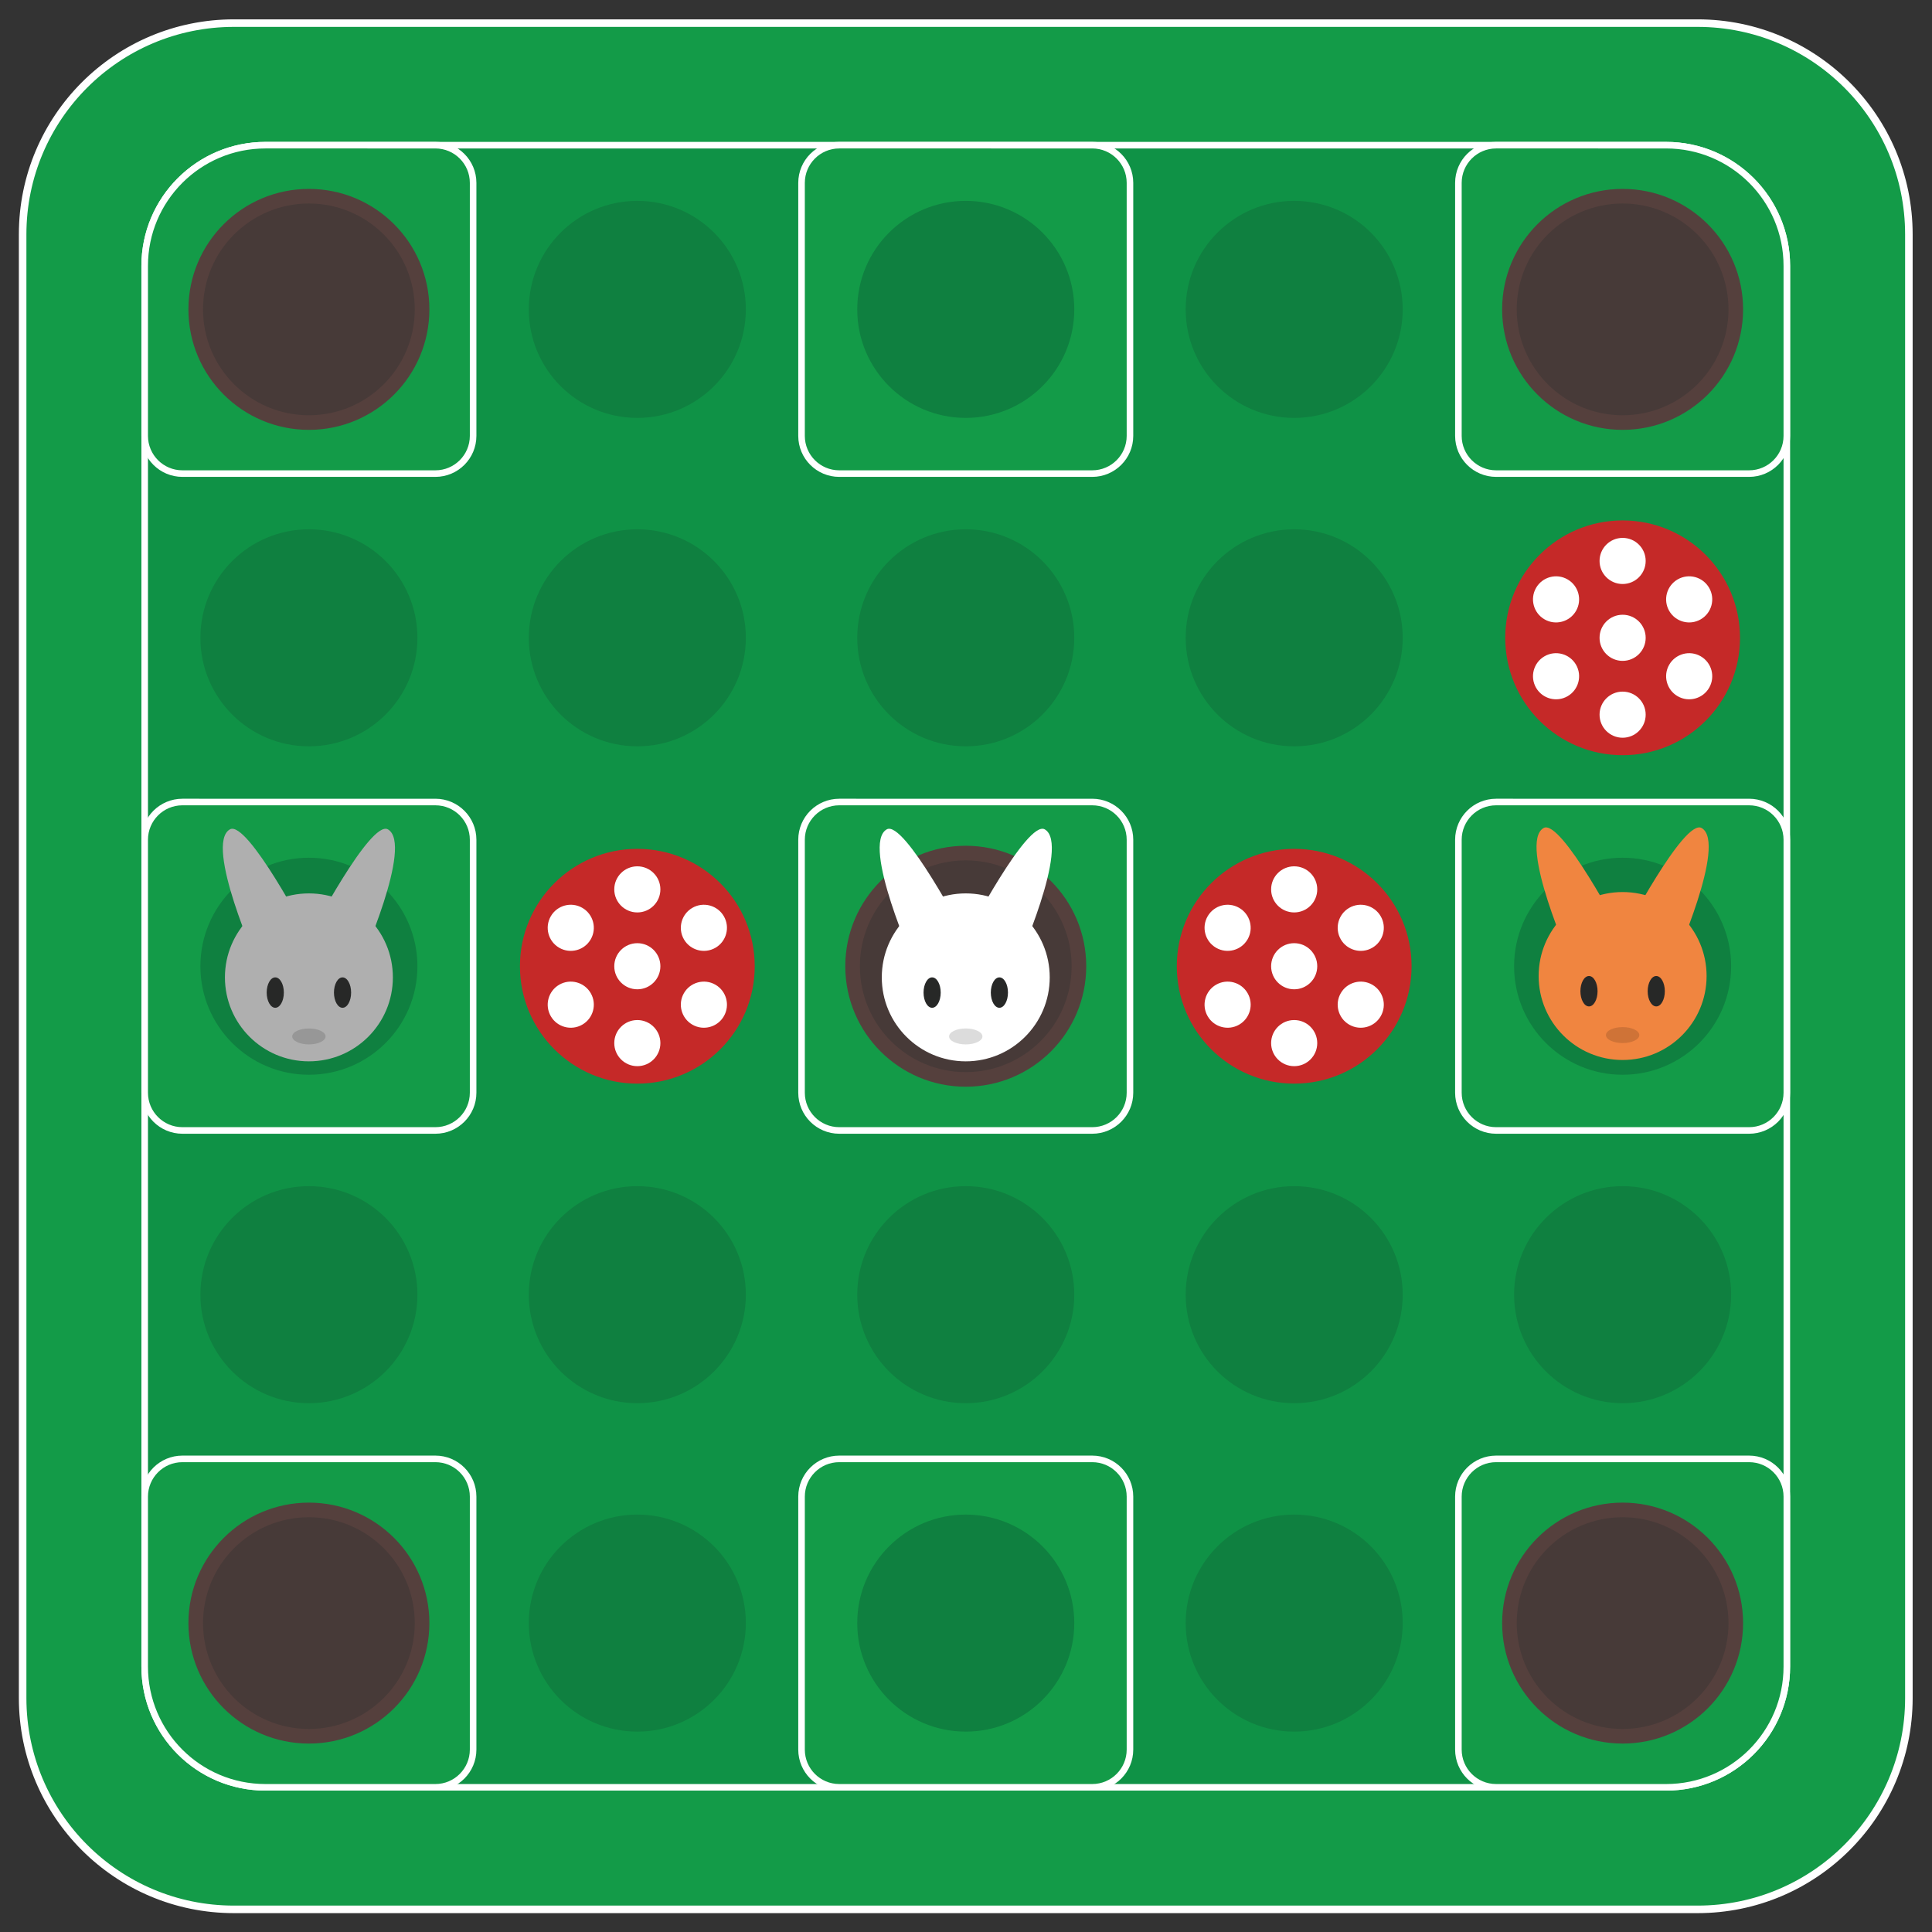<?xml version="1.0" encoding="UTF-8" standalone="no"?>
<svg
   xmlns:dc="http://purl.org/dc/elements/1.1/"
   xmlns:cc="http://creativecommons.org/ns#"
   xmlns:rdf="http://www.w3.org/1999/02/22-rdf-syntax-ns#"
   xmlns:svg="http://www.w3.org/2000/svg"
   xmlns="http://www.w3.org/2000/svg"
   viewBox="0 0 682.667 682.667"
   height="682.667"
   width="682.667"
   xml:space="preserve"
   id="svg2"
   version="1.1"><rect x="0" y="0" width="682.667" height="682.667" fill="#333333" stroke="none"/><defs
     id="defs6"><clipPath
       id="clipPath18"
       clipPathUnits="userSpaceOnUse"><path
         id="path16"
         d="M 0,512 H 512 V 0 H 0 Z" /></clipPath><clipPath
       id="clipPath366"
       clipPathUnits="userSpaceOnUse"><path
         id="path364"
         d="m 251.578,239.505 h 8.844 v -4.226 h -8.844 z" /></clipPath><clipPath
       id="clipPath402"
       clipPathUnits="userSpaceOnUse"><path
         id="path400"
         d="m 77.46,239.505 h 8.844 v -4.226 h -8.844 z" /></clipPath><clipPath
       id="clipPath438"
       clipPathUnits="userSpaceOnUse"><path
         id="path436"
         d="m 425.696,239.865 h 8.844 v -4.226 h -8.844 z" /></clipPath></defs><g
     transform="matrix(1.333,0,0,-1.333,0,682.667)"
     id="g10"><g
       id="g12"><g
         clip-path="url(#clipPath18)"
         id="g14"><g
           transform="translate(450,6)"
           id="g20"><path
             id="path22"
             style="fill:#139b48;fill-opacity:1;fill-rule:nonzero;stroke:none"
             d="m 0,0 h -388 c -30.928,0 -56,25.072 -56,56 v 388 c 0,30.928 25.072,56 56,56 H 0 c 30.928,0 56,-25.072 56,-56 V 56 C 56,25.072 30.928,0 0,0" /></g><g
           transform="translate(450,6)"
           id="g24"><path
             id="path26"
             style="fill:none;stroke:#ffffff;stroke-width:2;stroke-linecap:butt;stroke-linejoin:miter;stroke-miterlimit:10;stroke-dasharray:none;stroke-opacity:1"
             d="m 0,0 h -388 c -30.928,0 -56,25.072 -56,56 v 388 c 0,30.928 25.072,56 56,56 H 0 c 30.928,0 56,-25.072 56,-56 V 56 C 56,25.072 30.928,0 0,0 Z" /></g><g
           transform="translate(441.647,38.352)"
           id="g28"><path
             id="path30"
             style="fill:#0f9246;fill-opacity:1;fill-rule:nonzero;stroke:none"
             d="m 0,0 h -371.294 c -17.674,0 -32,14.327 -32,32 v 371.294 c 0,17.674 14.326,32 32,32 H 0 c 17.673,0 32,-14.326 32,-32 V 32 C 32,14.327 17.673,0 0,0" /></g><g
           transform="translate(441.647,38.352)"
           id="g32"><path
             id="path34"
             style="fill:none;stroke:#ffffff;stroke-width:1.741;stroke-linecap:butt;stroke-linejoin:miter;stroke-miterlimit:10;stroke-dasharray:none;stroke-opacity:1"
             d="m 0,0 h -371.294 c -17.674,0 -32,14.327 -32,32 v 371.294 c 0,17.674 14.326,32 32,32 H 0 c 17.673,0 32,-14.326 32,-32 V 32 C 32,14.327 17.673,0 0,0 Z" /></g><g
           transform="translate(197.706,430.118)"
           id="g36"><path
             id="path38"
             style="fill:#0f8040;fill-opacity:1;fill-rule:nonzero;stroke:none"
             d="m 0,0 c 0,-15.886 -12.878,-28.765 -28.765,-28.765 -15.886,0 -28.765,12.879 -28.765,28.765 0,15.886 12.879,28.765 28.765,28.765 C -12.878,28.765 0,15.886 0,0" /></g><g
           transform="translate(284.765,430.118)"
           id="g40"><path
             id="path42"
             style="fill:#0f8040;fill-opacity:1;fill-rule:nonzero;stroke:none"
             d="m 0,0 c 0,-15.886 -12.878,-28.765 -28.765,-28.765 -15.886,0 -28.764,12.879 -28.764,28.765 0,15.886 12.878,28.765 28.764,28.765 C -12.878,28.765 0,15.886 0,0" /></g><g
           transform="translate(371.823,430.118)"
           id="g44"><path
             id="path46"
             style="fill:#0f8040;fill-opacity:1;fill-rule:nonzero;stroke:none"
             d="m 0,0 c 0,-15.886 -12.878,-28.765 -28.765,-28.765 -15.885,0 -28.764,12.879 -28.764,28.765 0,15.886 12.879,28.765 28.764,28.765 C -12.878,28.765 0,15.886 0,0" /></g><g
           transform="translate(110.647,343.059)"
           id="g48"><path
             id="path50"
             style="fill:#0f8040;fill-opacity:1;fill-rule:nonzero;stroke:none"
             d="m 0,0 c 0,-15.886 -12.878,-28.765 -28.765,-28.765 -15.886,0 -28.764,12.879 -28.764,28.765 0,15.887 12.878,28.765 28.764,28.765 C -12.878,28.765 0,15.887 0,0" /></g><g
           transform="translate(197.706,343.059)"
           id="g52"><path
             id="path54"
             style="fill:#0f8040;fill-opacity:1;fill-rule:nonzero;stroke:none"
             d="m 0,0 c 0,-15.886 -12.878,-28.765 -28.765,-28.765 -15.886,0 -28.765,12.879 -28.765,28.765 0,15.887 12.879,28.765 28.765,28.765 C -12.878,28.765 0,15.887 0,0" /></g><g
           transform="translate(284.765,343.059)"
           id="g56"><path
             id="path58"
             style="fill:#0f8040;fill-opacity:1;fill-rule:nonzero;stroke:none"
             d="m 0,0 c 0,-15.886 -12.878,-28.765 -28.765,-28.765 -15.886,0 -28.764,12.879 -28.764,28.765 0,15.887 12.878,28.765 28.764,28.765 C -12.878,28.765 0,15.887 0,0" /></g><g
           transform="translate(371.823,343.059)"
           id="g60"><path
             id="path62"
             style="fill:#0f8040;fill-opacity:1;fill-rule:nonzero;stroke:none"
             d="m 0,0 c 0,-15.886 -12.878,-28.765 -28.765,-28.765 -15.885,0 -28.764,12.879 -28.764,28.765 0,15.887 12.879,28.765 28.764,28.765 C -12.878,28.765 0,15.887 0,0" /></g><g
           transform="translate(458.883,343.059)"
           id="g64"><path
             id="path66"
             style="fill:#0f8040;fill-opacity:1;fill-rule:nonzero;stroke:none"
             d="m 0,0 c 0,-15.886 -12.879,-28.765 -28.766,-28.765 -15.885,0 -28.764,12.879 -28.764,28.765 0,15.887 12.879,28.765 28.764,28.765 C -12.879,28.765 0,15.887 0,0" /></g><g
           transform="translate(110.647,256)"
           id="g68"><path
             id="path70"
             style="fill:#0f8040;fill-opacity:1;fill-rule:nonzero;stroke:none"
             d="m 0,0 c 0,-15.887 -12.878,-28.765 -28.765,-28.765 -15.886,0 -28.764,12.878 -28.764,28.765 0,15.886 12.878,28.765 28.764,28.765 C -12.878,28.765 0,15.886 0,0" /></g><g
           transform="translate(197.706,256)"
           id="g72"><path
             id="path74"
             style="fill:#0f8040;fill-opacity:1;fill-rule:nonzero;stroke:none"
             d="m 0,0 c 0,-15.887 -12.878,-28.765 -28.765,-28.765 -15.886,0 -28.765,12.878 -28.765,28.765 0,15.886 12.879,28.765 28.765,28.765 C -12.878,28.765 0,15.886 0,0" /></g><g
           transform="translate(371.823,256)"
           id="g76"><path
             id="path78"
             style="fill:#0f8040;fill-opacity:1;fill-rule:nonzero;stroke:none"
             d="m 0,0 c 0,-15.887 -12.878,-28.765 -28.765,-28.765 -15.885,0 -28.764,12.878 -28.764,28.765 0,15.886 12.879,28.765 28.764,28.765 C -12.878,28.765 0,15.886 0,0" /></g><g
           transform="translate(458.883,256)"
           id="g80"><path
             id="path82"
             style="fill:#0f8040;fill-opacity:1;fill-rule:nonzero;stroke:none"
             d="m 0,0 c 0,-15.887 -12.879,-28.765 -28.766,-28.765 -15.885,0 -28.764,12.878 -28.764,28.765 0,15.886 12.879,28.765 28.764,28.765 C -12.879,28.765 0,15.886 0,0" /></g><g
           transform="translate(110.647,168.941)"
           id="g84"><path
             id="path86"
             style="fill:#0f8040;fill-opacity:1;fill-rule:nonzero;stroke:none"
             d="m 0,0 c 0,-15.887 -12.878,-28.765 -28.765,-28.765 -15.886,0 -28.764,12.878 -28.764,28.765 0,15.886 12.878,28.765 28.764,28.765 C -12.878,28.765 0,15.886 0,0" /></g><g
           transform="translate(197.706,168.941)"
           id="g88"><path
             id="path90"
             style="fill:#0f8040;fill-opacity:1;fill-rule:nonzero;stroke:none"
             d="m 0,0 c 0,-15.887 -12.878,-28.765 -28.765,-28.765 -15.886,0 -28.765,12.878 -28.765,28.765 0,15.886 12.879,28.765 28.765,28.765 C -12.878,28.765 0,15.886 0,0" /></g><g
           transform="translate(284.765,168.941)"
           id="g92"><path
             id="path94"
             style="fill:#0f8040;fill-opacity:1;fill-rule:nonzero;stroke:none"
             d="m 0,0 c 0,-15.887 -12.878,-28.765 -28.765,-28.765 -15.886,0 -28.764,12.878 -28.764,28.765 0,15.886 12.878,28.765 28.764,28.765 C -12.878,28.765 0,15.886 0,0" /></g><g
           transform="translate(371.823,168.941)"
           id="g96"><path
             id="path98"
             style="fill:#0f8040;fill-opacity:1;fill-rule:nonzero;stroke:none"
             d="m 0,0 c 0,-15.887 -12.878,-28.765 -28.765,-28.765 -15.885,0 -28.764,12.878 -28.764,28.765 0,15.886 12.879,28.765 28.764,28.765 C -12.878,28.765 0,15.886 0,0" /></g><g
           transform="translate(458.883,168.941)"
           id="g100"><path
             id="path102"
             style="fill:#0f8040;fill-opacity:1;fill-rule:nonzero;stroke:none"
             d="m 0,0 c 0,-15.887 -12.879,-28.765 -28.766,-28.765 -15.885,0 -28.764,12.878 -28.764,28.765 0,15.886 12.879,28.765 28.764,28.765 C -12.879,28.765 0,15.886 0,0" /></g><g
           transform="translate(197.706,81.883)"
           id="g104"><path
             id="path106"
             style="fill:#0f8040;fill-opacity:1;fill-rule:nonzero;stroke:none"
             d="m 0,0 c 0,-15.887 -12.878,-28.766 -28.765,-28.766 -15.886,0 -28.765,12.879 -28.765,28.766 0,15.886 12.879,28.765 28.765,28.765 C -12.878,28.765 0,15.886 0,0" /></g><g
           transform="translate(284.765,81.883)"
           id="g108"><path
             id="path110"
             style="fill:#0f8040;fill-opacity:1;fill-rule:nonzero;stroke:none"
             d="m 0,0 c 0,-15.887 -12.878,-28.766 -28.765,-28.766 -15.886,0 -28.764,12.879 -28.764,28.766 0,15.886 12.878,28.765 28.764,28.765 C -12.878,28.765 0,15.886 0,0" /></g><g
           transform="translate(371.823,81.883)"
           id="g112"><path
             id="path114"
             style="fill:#0f8040;fill-opacity:1;fill-rule:nonzero;stroke:none"
             d="m 0,0 c 0,-15.887 -12.878,-28.766 -28.765,-28.766 -15.885,0 -28.764,12.879 -28.764,28.766 0,15.886 12.879,28.765 28.764,28.765 C -12.878,28.765 0,15.886 0,0" /></g><g
           transform="translate(289.529,212.471)"
           id="g116"><path
             id="path118"
             style="fill:#139b48;fill-opacity:1;fill-rule:nonzero;stroke:none"
             d="m 0,0 h -67.059 c -5.523,0 -10,4.477 -10,10 v 67.059 c 0,5.523 4.477,10 10,10 H 0 c 5.523,0 10,-4.477 10,-10 V 10 C 10,4.477 5.523,0 0,0" /></g><g
           transform="translate(289.529,212.471)"
           id="g120"><path
             id="path122"
             style="fill:none;stroke:#ffffff;stroke-width:1.741;stroke-linecap:butt;stroke-linejoin:miter;stroke-miterlimit:10;stroke-dasharray:none;stroke-opacity:1"
             d="m 0,0 h -67.059 c -5.523,0 -10,4.477 -10,10 v 67.059 c 0,5.523 4.477,10 10,10 H 0 c 5.523,0 10,-4.477 10,-10 V 10 C 10,4.477 5.523,0 0,0 Z" /></g><g
           transform="translate(115.412,386.588)"
           id="g124"><path
             id="path126"
             style="fill:#139b48;fill-opacity:1;fill-rule:nonzero;stroke:none"
             d="m 0,0 h -67.059 c -5.523,0 -10,4.477 -10,10 v 45.059 c 0,17.673 14.327,32 32,32 H 0 c 5.523,0 10,-4.477 10,-10 V 10 C 10,4.477 5.523,0 0,0" /></g><g
           transform="translate(115.412,386.588)"
           id="g128"><path
             id="path130"
             style="fill:none;stroke:#ffffff;stroke-width:1.741;stroke-linecap:butt;stroke-linejoin:miter;stroke-miterlimit:10;stroke-dasharray:none;stroke-opacity:1"
             d="m 0,0 h -67.059 c -5.523,0 -10,4.477 -10,10 v 45.059 c 0,17.673 14.327,32 32,32 H 0 c 5.523,0 10,-4.477 10,-10 V 10 C 10,4.477 5.523,0 0,0 Z" /></g><g
           transform="translate(115.412,38.352)"
           id="g132"><path
             id="path134"
             style="fill:#139b48;fill-opacity:1;fill-rule:nonzero;stroke:none"
             d="m 0,0 h -45.059 c -17.673,0 -32,14.327 -32,32 v 45.06 c 0,5.522 4.477,10 10,10 H 0 c 5.523,0 10,-4.478 10,-10 V 10 C 10,4.478 5.523,0 0,0" /></g><g
           transform="translate(115.412,38.352)"
           id="g136"><path
             id="path138"
             style="fill:none;stroke:#ffffff;stroke-width:1.741;stroke-linecap:butt;stroke-linejoin:miter;stroke-miterlimit:10;stroke-dasharray:none;stroke-opacity:1"
             d="m 0,0 h -45.059 c -17.673,0 -32,14.327 -32,32 v 45.06 c 0,5.522 4.477,10 10,10 H 0 c 5.523,0 10,-4.478 10,-10 V 10 C 10,4.478 5.523,0 0,0 Z" /></g><g
           transform="translate(441.647,38.352)"
           id="g140"><path
             id="path142"
             style="fill:#139b48;fill-opacity:1;fill-rule:nonzero;stroke:none"
             d="m 0,0 h -45.06 c -5.522,0 -10,4.478 -10,10 v 67.06 c 0,5.522 4.478,10 10,10 H 22 c 5.522,0 10,-4.478 10,-10 V 32 C 32,14.327 17.673,0 0,0" /></g><g
           transform="translate(441.647,38.352)"
           id="g144"><path
             id="path146"
             style="fill:none;stroke:#ffffff;stroke-width:1.741;stroke-linecap:butt;stroke-linejoin:miter;stroke-miterlimit:10;stroke-dasharray:none;stroke-opacity:1"
             d="m 0,0 h -45.06 c -5.522,0 -10,4.478 -10,10 v 67.06 c 0,5.522 4.478,10 10,10 H 22 c 5.522,0 10,-4.478 10,-10 V 32 C 32,14.327 17.673,0 0,0 Z" /></g><g
           transform="translate(463.647,386.588)"
           id="g148"><path
             id="path150"
             style="fill:#139b48;fill-opacity:1;fill-rule:nonzero;stroke:none"
             d="m 0,0 h -67.06 c -5.522,0 -10,4.477 -10,10 v 67.059 c 0,5.523 4.478,10 10,10 H -22 c 17.673,0 32,-14.327 32,-32 V 10 C 10,4.477 5.522,0 0,0" /></g><g
           transform="translate(463.647,386.588)"
           id="g152"><path
             id="path154"
             style="fill:none;stroke:#ffffff;stroke-width:1.741;stroke-linecap:butt;stroke-linejoin:miter;stroke-miterlimit:10;stroke-dasharray:none;stroke-opacity:1"
             d="m 0,0 h -67.06 c -5.522,0 -10,4.477 -10,10 v 67.059 c 0,5.523 4.478,10 10,10 H -22 c 17.673,0 32,-14.327 32,-32 V 10 C 10,4.477 5.522,0 0,0 Z" /></g><g
           transform="translate(374.177,256)"
           id="g156"><path
             id="path158"
             style="fill:#c52928;fill-opacity:1;fill-rule:nonzero;stroke:none"
             d="m 0,0 c 0,-17.186 -13.933,-31.117 -31.118,-31.117 -17.186,0 -31.117,13.931 -31.117,31.117 0,17.186 13.931,31.118 31.117,31.118 C -13.933,31.118 0,17.186 0,0" /></g><g
           transform="translate(349.171,256)"
           id="g160"><path
             id="path162"
             style="fill:#ffffff;fill-opacity:1;fill-rule:nonzero;stroke:none"
             d="m 0,0 c 0,-3.376 -2.736,-6.112 -6.112,-6.112 -3.376,0 -6.113,2.736 -6.113,6.112 0,3.376 2.737,6.112 6.113,6.112 C -2.736,6.112 0,3.376 0,0" /></g><g
           transform="translate(349.171,276.375)"
           id="g164"><path
             id="path166"
             style="fill:#ffffff;fill-opacity:1;fill-rule:nonzero;stroke:none"
             d="m 0,0 c 0,-3.375 -2.736,-6.112 -6.112,-6.112 -3.376,0 -6.113,2.737 -6.113,6.112 0,3.376 2.737,6.112 6.113,6.112 C -2.736,6.112 0,3.376 0,0" /></g><g
           transform="translate(349.171,235.625)"
           id="g168"><path
             id="path170"
             style="fill:#ffffff;fill-opacity:1;fill-rule:nonzero;stroke:none"
             d="m 0,0 c 0,-3.375 -2.736,-6.112 -6.112,-6.112 -3.376,0 -6.113,2.737 -6.113,6.112 0,3.376 2.737,6.112 6.113,6.112 C -2.736,6.112 0,3.376 0,0" /></g><g
           transform="translate(322.357,251.106)"
           id="g172"><path
             id="path174"
             style="fill:#ffffff;fill-opacity:1;fill-rule:nonzero;stroke:none"
             d="m 0,0 c 2.924,1.687 6.662,0.686 8.35,-2.237 1.688,-2.924 0.686,-6.662 -2.238,-8.35 -2.923,-1.688 -6.661,-0.686 -8.349,2.237 C -3.925,-5.427 -2.923,-1.688 0,0" /></g><g
           transform="translate(357.647,271.481)"
           id="g176"><path
             id="path178"
             style="fill:#ffffff;fill-opacity:1;fill-rule:nonzero;stroke:none"
             d="m 0,0 c 2.924,1.688 6.662,0.686 8.35,-2.237 1.688,-2.924 0.686,-6.662 -2.238,-8.35 -2.923,-1.688 -6.661,-0.686 -8.349,2.237 C -3.925,-5.426 -2.924,-1.688 0,0" /></g><g
           transform="translate(357.647,240.519)"
           id="g180"><path
             id="path182"
             style="fill:#ffffff;fill-opacity:1;fill-rule:nonzero;stroke:none"
             d="m 0,0 c -2.924,1.687 -3.925,5.426 -2.237,8.35 1.688,2.922 5.426,3.924 8.349,2.237 C 9.036,8.898 10.038,5.16 8.35,2.237 6.662,-0.687 2.924,-1.688 0,0" /></g><g
           transform="translate(322.357,260.894)"
           id="g184"><path
             id="path186"
             style="fill:#ffffff;fill-opacity:1;fill-rule:nonzero;stroke:none"
             d="m 0,0 c -2.923,1.687 -3.925,5.426 -2.237,8.35 1.688,2.923 5.426,3.925 8.349,2.237 C 9.036,8.899 10.038,5.161 8.35,2.237 6.662,-0.687 2.924,-1.688 0,0" /></g><g
           transform="translate(200.059,256)"
           id="g188"><path
             id="path190"
             style="fill:#c52928;fill-opacity:1;fill-rule:nonzero;stroke:none"
             d="m 0,0 c 0,-17.186 -13.932,-31.117 -31.117,-31.117 -17.186,0 -31.118,13.931 -31.118,31.117 0,17.186 13.932,31.118 31.118,31.118 C -13.932,31.118 0,17.186 0,0" /></g><g
           transform="translate(175.054,256)"
           id="g192"><path
             id="path194"
             style="fill:#ffffff;fill-opacity:1;fill-rule:nonzero;stroke:none"
             d="m 0,0 c 0,-3.376 -2.737,-6.112 -6.112,-6.112 -3.376,0 -6.113,2.736 -6.113,6.112 0,3.376 2.737,6.112 6.113,6.112 C -2.737,6.112 0,3.376 0,0" /></g><g
           transform="translate(175.054,276.375)"
           id="g196"><path
             id="path198"
             style="fill:#ffffff;fill-opacity:1;fill-rule:nonzero;stroke:none"
             d="m 0,0 c 0,-3.375 -2.737,-6.112 -6.112,-6.112 -3.376,0 -6.113,2.737 -6.113,6.112 0,3.376 2.737,6.112 6.113,6.112 C -2.737,6.112 0,3.376 0,0" /></g><g
           transform="translate(175.054,235.625)"
           id="g200"><path
             id="path202"
             style="fill:#ffffff;fill-opacity:1;fill-rule:nonzero;stroke:none"
             d="m 0,0 c 0,-3.375 -2.737,-6.112 -6.112,-6.112 -3.376,0 -6.113,2.737 -6.113,6.112 0,3.376 2.737,6.112 6.113,6.112 C -2.737,6.112 0,3.376 0,0" /></g><g
           transform="translate(148.24,251.106)"
           id="g204"><path
             id="path206"
             style="fill:#ffffff;fill-opacity:1;fill-rule:nonzero;stroke:none"
             d="M 0,0 C 2.923,1.687 6.662,0.686 8.35,-2.237 10.038,-5.161 9.036,-8.899 6.112,-10.587 3.188,-12.275 -0.55,-11.273 -2.237,-8.35 -3.925,-5.427 -2.924,-1.688 0,0" /></g><g
           transform="translate(183.53,271.481)"
           id="g208"><path
             id="path210"
             style="fill:#ffffff;fill-opacity:1;fill-rule:nonzero;stroke:none"
             d="m 0,0 c 2.924,1.688 6.662,0.686 8.35,-2.237 1.688,-2.924 0.686,-6.662 -2.237,-8.35 -2.924,-1.688 -6.662,-0.686 -8.35,2.237 C -3.925,-5.426 -2.923,-1.688 0,0" /></g><g
           transform="translate(183.53,240.519)"
           id="g212"><path
             id="path214"
             style="fill:#ffffff;fill-opacity:1;fill-rule:nonzero;stroke:none"
             d="m 0,0 c -2.923,1.687 -3.925,5.426 -2.237,8.35 1.688,2.922 5.426,3.924 8.35,2.237 C 9.036,8.898 10.038,5.16 8.35,2.237 6.662,-0.687 2.924,-1.688 0,0" /></g><g
           transform="translate(148.24,260.894)"
           id="g216"><path
             id="path218"
             style="fill:#ffffff;fill-opacity:1;fill-rule:nonzero;stroke:none"
             d="m 0,0 c -2.924,1.687 -3.925,5.426 -2.237,8.35 1.687,2.923 5.425,3.925 8.349,2.237 C 9.036,8.899 10.038,5.161 8.35,2.237 6.662,-0.687 2.923,-1.688 0,0" /></g><g
           transform="translate(461.235,343.059)"
           id="g220"><path
             id="path222"
             style="fill:#c52928;fill-opacity:1;fill-rule:nonzero;stroke:none"
             d="m 0,0 c 0,-17.186 -13.932,-31.117 -31.118,-31.117 -17.186,0 -31.117,13.931 -31.117,31.117 0,17.186 13.931,31.118 31.117,31.118 C -13.932,31.118 0,17.186 0,0" /></g><g
           transform="translate(436.231,343.059)"
           id="g224"><path
             id="path226"
             style="fill:#ffffff;fill-opacity:1;fill-rule:nonzero;stroke:none"
             d="m 0,0 c 0,-3.375 -2.737,-6.112 -6.113,-6.112 -3.375,0 -6.113,2.737 -6.113,6.112 0,3.376 2.738,6.113 6.113,6.113 C -2.737,6.113 0,3.376 0,0" /></g><g
           transform="translate(436.231,363.434)"
           id="g228"><path
             id="path230"
             style="fill:#ffffff;fill-opacity:1;fill-rule:nonzero;stroke:none"
             d="m 0,0 c 0,-3.376 -2.737,-6.112 -6.113,-6.112 -3.375,0 -6.113,2.736 -6.113,6.112 0,3.375 2.738,6.112 6.113,6.112 C -2.737,6.112 0,3.375 0,0" /></g><g
           transform="translate(436.231,322.684)"
           id="g232"><path
             id="path234"
             style="fill:#ffffff;fill-opacity:1;fill-rule:nonzero;stroke:none"
             d="m 0,0 c 0,-3.375 -2.737,-6.112 -6.113,-6.112 -3.375,0 -6.113,2.737 -6.113,6.112 0,3.376 2.738,6.112 6.113,6.112 C -2.737,6.112 0,3.376 0,0" /></g><g
           transform="translate(409.416,338.165)"
           id="g236"><path
             id="path238"
             style="fill:#ffffff;fill-opacity:1;fill-rule:nonzero;stroke:none"
             d="m 0,0 c 2.924,1.688 6.662,0.686 8.351,-2.237 1.687,-2.924 0.685,-6.662 -2.238,-8.35 -2.924,-1.688 -6.662,-0.686 -8.35,2.237 C -3.925,-5.426 -2.923,-1.688 0,0" /></g><g
           transform="translate(444.706,358.54)"
           id="g240"><path
             id="path242"
             style="fill:#ffffff;fill-opacity:1;fill-rule:nonzero;stroke:none"
             d="m 0,0 c 2.924,1.688 6.662,0.687 8.35,-2.237 1.688,-2.924 0.686,-6.662 -2.238,-8.35 -2.923,-1.688 -6.661,-0.686 -8.349,2.237 C -3.925,-5.426 -2.923,-1.688 0,0" /></g><g
           transform="translate(444.706,327.578)"
           id="g244"><path
             id="path246"
             style="fill:#ffffff;fill-opacity:1;fill-rule:nonzero;stroke:none"
             d="m 0,0 c -2.923,1.688 -3.925,5.426 -2.237,8.35 1.688,2.923 5.426,3.925 8.349,2.237 C 9.036,8.899 10.038,5.161 8.35,2.237 6.662,-0.687 2.924,-1.688 0,0" /></g><g
           transform="translate(409.416,347.953)"
           id="g248"><path
             id="path250"
             style="fill:#ffffff;fill-opacity:1;fill-rule:nonzero;stroke:none"
             d="m 0,0 c -2.923,1.688 -3.925,5.426 -2.237,8.35 1.688,2.923 5.426,3.925 8.35,2.237 C 9.036,8.899 10.038,5.161 8.351,2.237 6.662,-0.686 2.924,-1.688 0,0" /></g><g
           transform="translate(111.882,430.118)"
           id="g252"><path
             id="path254"
             style="fill:#473a38;fill-opacity:1;fill-rule:nonzero;stroke:none"
             d="m 0,0 c 0,-16.568 -13.432,-30 -30,-30 -16.568,0 -30,13.432 -30,30 0,16.568 13.432,30 30,30 C -13.432,30 0,16.568 0,0" /></g><g
           transform="translate(111.882,430.118)"
           id="g256"><path
             id="path258"
             style="fill:none;stroke:#55403d;stroke-width:3.871;stroke-linecap:butt;stroke-linejoin:miter;stroke-miterlimit:10;stroke-dasharray:none;stroke-opacity:1"
             d="m 0,0 c 0,-16.568 -13.432,-30 -30,-30 -16.568,0 -30,13.432 -30,30 0,16.568 13.432,30 30,30 C -13.432,30 0,16.568 0,0 Z" /></g><g
           transform="translate(460.117,430.118)"
           id="g260"><path
             id="path262"
             style="fill:#473a38;fill-opacity:1;fill-rule:nonzero;stroke:none"
             d="m 0,0 c 0,-16.568 -13.431,-30 -30,-30 -16.568,0 -30,13.432 -30,30 0,16.568 13.432,30 30,30 C -13.431,30 0,16.568 0,0" /></g><g
           transform="translate(460.117,430.118)"
           id="g264"><path
             id="path266"
             style="fill:none;stroke:#55403d;stroke-width:3.871;stroke-linecap:butt;stroke-linejoin:miter;stroke-miterlimit:10;stroke-dasharray:none;stroke-opacity:1"
             d="m 0,0 c 0,-16.568 -13.431,-30 -30,-30 -16.568,0 -30,13.432 -30,30 0,16.568 13.432,30 30,30 C -13.431,30 0,16.568 0,0 Z" /></g><g
           transform="translate(286,256)"
           id="g268"><path
             id="path270"
             style="fill:#473a38;fill-opacity:1;fill-rule:nonzero;stroke:none"
             d="m 0,0 c 0,-16.568 -13.432,-30 -30,-30 -16.568,0 -30,13.432 -30,30 0,16.568 13.432,30 30,30 C -13.432,30 0,16.568 0,0" /></g><g
           transform="translate(286,256)"
           id="g272"><path
             id="path274"
             style="fill:none;stroke:#55403d;stroke-width:3.871;stroke-linecap:butt;stroke-linejoin:miter;stroke-miterlimit:10;stroke-dasharray:none;stroke-opacity:1"
             d="m 0,0 c 0,-16.568 -13.432,-30 -30,-30 -16.568,0 -30,13.432 -30,30 0,16.568 13.432,30 30,30 C -13.432,30 0,16.568 0,0 Z" /></g><g
           transform="translate(111.882,81.883)"
           id="g276"><path
             id="path278"
             style="fill:#473a38;fill-opacity:1;fill-rule:nonzero;stroke:none"
             d="m 0,0 c 0,-16.569 -13.432,-30 -30,-30 -16.568,0 -30,13.431 -30,30 0,16.568 13.432,30 30,30 C -13.432,30 0,16.568 0,0" /></g><g
           transform="translate(111.882,81.883)"
           id="g280"><path
             id="path282"
             style="fill:none;stroke:#55403d;stroke-width:3.871;stroke-linecap:butt;stroke-linejoin:miter;stroke-miterlimit:10;stroke-dasharray:none;stroke-opacity:1"
             d="m 0,0 c 0,-16.569 -13.432,-30 -30,-30 -16.568,0 -30,13.431 -30,30 0,16.568 13.432,30 30,30 C -13.432,30 0,16.568 0,0 Z" /></g><g
           transform="translate(460.117,81.883)"
           id="g284"><path
             id="path286"
             style="fill:#473a38;fill-opacity:1;fill-rule:nonzero;stroke:none"
             d="m 0,0 c 0,-16.569 -13.431,-30 -30,-30 -16.568,0 -30,13.431 -30,30 0,16.568 13.432,30 30,30 C -13.431,30 0,16.568 0,0" /></g><g
           transform="translate(460.117,81.883)"
           id="g288"><path
             id="path290"
             style="fill:none;stroke:#55403d;stroke-width:3.871;stroke-linecap:butt;stroke-linejoin:miter;stroke-miterlimit:10;stroke-dasharray:none;stroke-opacity:1"
             d="m 0,0 c 0,-16.569 -13.431,-30 -30,-30 -16.568,0 -30,13.431 -30,30 0,16.568 13.432,30 30,30 C -13.431,30 0,16.568 0,0 Z" /></g><g
           transform="translate(115.412,212.471)"
           id="g292"><path
             id="path294"
             style="fill:#139b48;fill-opacity:1;fill-rule:nonzero;stroke:none"
             d="m 0,0 h -67.059 c -5.523,0 -10,4.477 -10,10 v 67.059 c 0,5.523 4.477,10 10,10 H 0 c 5.523,0 10,-4.477 10,-10 V 10 C 10,4.477 5.523,0 0,0" /></g><g
           transform="translate(115.412,212.471)"
           id="g296"><path
             id="path298"
             style="fill:none;stroke:#ffffff;stroke-width:1.741;stroke-linecap:butt;stroke-linejoin:miter;stroke-miterlimit:10;stroke-dasharray:none;stroke-opacity:1"
             d="m 0,0 h -67.059 c -5.523,0 -10,4.477 -10,10 v 67.059 c 0,5.523 4.477,10 10,10 H 0 c 5.523,0 10,-4.477 10,-10 V 10 C 10,4.477 5.523,0 0,0 Z" /></g><g
           transform="translate(110.647,256)"
           id="g300"><path
             id="path302"
             style="fill:#0f8040;fill-opacity:1;fill-rule:nonzero;stroke:none"
             d="m 0,0 c 0,-15.887 -12.878,-28.765 -28.765,-28.765 -15.886,0 -28.764,12.878 -28.764,28.765 0,15.886 12.878,28.765 28.764,28.765 C -12.878,28.765 0,15.886 0,0" /></g><g
           transform="translate(463.647,212.471)"
           id="g304"><path
             id="path306"
             style="fill:#139b48;fill-opacity:1;fill-rule:nonzero;stroke:none"
             d="m 0,0 h -67.06 c -5.522,0 -10,4.477 -10,10 v 67.059 c 0,5.523 4.478,10 10,10 H 0 c 5.522,0 10,-4.477 10,-10 V 10 C 10,4.477 5.522,0 0,0" /></g><g
           transform="translate(463.647,212.471)"
           id="g308"><path
             id="path310"
             style="fill:none;stroke:#ffffff;stroke-width:1.741;stroke-linecap:butt;stroke-linejoin:miter;stroke-miterlimit:10;stroke-dasharray:none;stroke-opacity:1"
             d="m 0,0 h -67.06 c -5.522,0 -10,4.477 -10,10 v 67.059 c 0,5.523 4.478,10 10,10 H 0 c 5.522,0 10,-4.477 10,-10 V 10 C 10,4.477 5.522,0 0,0 Z" /></g><g
           transform="translate(458.883,256)"
           id="g312"><path
             id="path314"
             style="fill:#0f8040;fill-opacity:1;fill-rule:nonzero;stroke:none"
             d="m 0,0 c 0,-15.887 -12.879,-28.765 -28.766,-28.765 -15.885,0 -28.764,12.878 -28.764,28.765 0,15.886 12.879,28.765 28.764,28.765 C -12.879,28.765 0,15.886 0,0" /></g><g
           transform="translate(299.529,115.412)"
           id="g316"><path
             id="path318"
             style="fill:#139b48;fill-opacity:1;fill-rule:nonzero;stroke:none"
             d="m 0,0 v -67.06 c 0,-5.522 -4.477,-10 -10,-10 h -67.059 c -5.523,0 -10,4.478 -10,10 V 0 c 0,5.522 4.477,10 10,10 H -10 C -4.477,10 0,5.522 0,0" /></g><g
           transform="translate(299.529,115.412)"
           id="g320"><path
             id="path322"
             style="fill:none;stroke:#ffffff;stroke-width:1.741;stroke-linecap:butt;stroke-linejoin:miter;stroke-miterlimit:10;stroke-dasharray:none;stroke-opacity:1"
             d="m 0,0 v -67.06 c 0,-5.522 -4.477,-10 -10,-10 h -67.059 c -5.523,0 -10,4.478 -10,10 V 0 c 0,5.522 4.477,10 10,10 H -10 C -4.477,10 0,5.522 0,0 Z" /></g><g
           transform="translate(256,110.647)"
           id="g324"><path
             id="path326"
             style="fill:#0f8040;fill-opacity:1;fill-rule:nonzero;stroke:none"
             d="M 0,0 C 15.887,0 28.765,-12.879 28.765,-28.765 28.765,-44.651 15.887,-57.53 0,-57.53 c -15.886,0 -28.765,12.879 -28.765,28.765 C -28.765,-12.879 -15.886,0 0,0" /></g><g
           transform="translate(299.529,463.647)"
           id="g328"><path
             id="path330"
             style="fill:#139b48;fill-opacity:1;fill-rule:nonzero;stroke:none"
             d="m 0,0 v -67.059 c 0,-5.523 -4.477,-10 -10,-10 h -67.059 c -5.523,0 -10,4.477 -10,10 V 0 c 0,5.523 4.477,10 10,10 H -10 C -4.477,10 0,5.523 0,0" /></g><g
           transform="translate(299.529,463.647)"
           id="g332"><path
             id="path334"
             style="fill:none;stroke:#ffffff;stroke-width:1.741;stroke-linecap:butt;stroke-linejoin:miter;stroke-miterlimit:10;stroke-dasharray:none;stroke-opacity:1"
             d="m 0,0 v -67.059 c 0,-5.523 -4.477,-10 -10,-10 h -67.059 c -5.523,0 -10,4.477 -10,10 V 0 c 0,5.523 4.477,10 10,10 H -10 C -4.477,10 0,5.523 0,0 Z" /></g><g
           transform="translate(256,458.882)"
           id="g336"><path
             id="path338"
             style="fill:#0f8040;fill-opacity:1;fill-rule:nonzero;stroke:none"
             d="m 0,0 c 15.887,0 28.765,-12.878 28.765,-28.765 0,-15.886 -12.878,-28.764 -28.765,-28.764 -15.886,0 -28.765,12.878 -28.765,28.764 C -28.765,-12.878 -15.886,0 0,0" /></g><g
           transform="translate(278.259,253.05)"
           id="g340"><path
             id="path342"
             style="fill:#ffffff;fill-opacity:1;fill-rule:nonzero;stroke:none"
             d="m 0,0 c 0,-12.294 -9.965,-22.259 -22.258,-22.259 -12.294,0 -22.259,9.965 -22.259,22.259 0,12.293 9.965,22.258 22.259,22.258 C -9.965,22.258 0,12.293 0,0" /></g><g
           transform="translate(235.044,292.277)"
           id="g344"><path
             id="path346"
             style="fill:#ffffff;fill-opacity:1;fill-rule:nonzero;stroke:none"
             d="M 0,0 C 4.625,2.67 20.656,-28.094 20.656,-28.094 L 7.422,-35.734 C 7.422,-35.734 -6.863,-3.962 0,0" /></g><g
           transform="translate(276.956,292.277)"
           id="g348"><path
             id="path350"
             style="fill:#ffffff;fill-opacity:1;fill-rule:nonzero;stroke:none"
             d="m 0,0 c -4.625,2.67 -20.656,-28.094 -20.656,-28.094 l 13.233,-7.64 c 0,0 14.285,31.772 7.423,35.734" /></g><g
           transform="translate(249.359,249.019)"
           id="g352"><path
             id="path354"
             style="fill:#272827;fill-opacity:1;fill-rule:nonzero;stroke:none"
             d="m 0,0 c 0,-2.227 -1.019,-4.03 -2.274,-4.03 -1.256,0 -2.274,1.803 -2.274,4.03 0,2.226 1.018,4.03 2.274,4.03 C -1.019,4.03 0,2.226 0,0" /></g><g
           transform="translate(267.19,249.019)"
           id="g356"><path
             id="path358"
             style="fill:#272827;fill-opacity:1;fill-rule:nonzero;stroke:none"
             d="m 0,0 c 0,-2.227 -1.019,-4.03 -2.274,-4.03 -1.256,0 -2.274,1.803 -2.274,4.03 0,2.226 1.018,4.03 2.274,4.03 C -1.019,4.03 0,2.226 0,0" /></g><g
           id="g360"><g
             id="g362" /><g
             id="g374"><g
               style="opacity:0.14"
               id="g372"
               clip-path="url(#clipPath366)"><g
                 id="g370"
                 transform="translate(260.422,237.392)"><path
                   id="path368"
                   style="fill:#000000;fill-opacity:1;fill-rule:nonzero;stroke:none"
                   d="m 0,0 c 0,-1.167 -1.979,-2.112 -4.422,-2.112 -2.442,0 -4.422,0.945 -4.422,2.112 0,1.167 1.98,2.113 4.422,2.113 C -1.979,2.113 0,1.167 0,0" /></g></g></g></g><g
           transform="translate(104.142,253.05)"
           id="g376"><path
             id="path378"
             style="fill:#afafaf;fill-opacity:1;fill-rule:nonzero;stroke:none"
             d="m 0,0 c 0,-12.294 -9.966,-22.259 -22.259,-22.259 -12.293,0 -22.259,9.965 -22.259,22.259 0,12.293 9.966,22.258 22.259,22.258 C -9.966,22.258 0,12.293 0,0" /></g><g
           transform="translate(60.927,292.277)"
           id="g380"><path
             id="path382"
             style="fill:#afafaf;fill-opacity:1;fill-rule:nonzero;stroke:none"
             d="M 0,0 C 4.625,2.67 20.656,-28.094 20.656,-28.094 L 7.422,-35.734 C 7.422,-35.734 -6.863,-3.962 0,0" /></g><g
           transform="translate(102.838,292.277)"
           id="g384"><path
             id="path386"
             style="fill:#afafaf;fill-opacity:1;fill-rule:nonzero;stroke:none"
             d="m 0,0 c -4.625,2.67 -20.656,-28.094 -20.656,-28.094 l 13.234,-7.64 c 0,0 14.285,31.772 7.422,35.734" /></g><g
           transform="translate(75.241,249.019)"
           id="g388"><path
             id="path390"
             style="fill:#272827;fill-opacity:1;fill-rule:nonzero;stroke:none"
             d="m 0,0 c 0,-2.227 -1.018,-4.03 -2.274,-4.03 -1.256,0 -2.274,1.803 -2.274,4.03 0,2.226 1.018,4.03 2.274,4.03 C -1.018,4.03 0,2.226 0,0" /></g><g
           transform="translate(93.072,249.019)"
           id="g392"><path
             id="path394"
             style="fill:#272827;fill-opacity:1;fill-rule:nonzero;stroke:none"
             d="m 0,0 c 0,-2.227 -1.018,-4.03 -2.274,-4.03 -1.256,0 -2.274,1.803 -2.274,4.03 0,2.226 1.018,4.03 2.274,4.03 C -1.018,4.03 0,2.226 0,0" /></g><g
           id="g396"><g
             id="g398" /><g
             id="g410"><g
               style="opacity:0.14"
               id="g408"
               clip-path="url(#clipPath402)"><g
                 id="g406"
                 transform="translate(86.304,237.392)"><path
                   id="path404"
                   style="fill:#000000;fill-opacity:1;fill-rule:nonzero;stroke:none"
                   d="m 0,0 c 0,-1.167 -1.979,-2.112 -4.422,-2.112 -2.442,0 -4.422,0.945 -4.422,2.112 0,1.167 1.98,2.113 4.422,2.113 C -1.979,2.113 0,1.167 0,0" /></g></g></g></g><g
           transform="translate(452.377,253.409)"
           id="g412"><path
             id="path414"
             style="fill:#f08540;fill-opacity:1;fill-rule:nonzero;stroke:none"
             d="m 0,0 c 0,-12.293 -9.966,-22.259 -22.259,-22.259 -12.293,0 -22.259,9.966 -22.259,22.259 0,12.293 9.966,22.259 22.259,22.259 C -9.966,22.259 0,12.293 0,0" /></g><g
           transform="translate(409.162,292.637)"
           id="g416"><path
             id="path418"
             style="fill:#f08540;fill-opacity:1;fill-rule:nonzero;stroke:none"
             d="M 0,0 C 4.625,2.67 20.656,-28.094 20.656,-28.094 L 7.422,-35.734 C 7.422,-35.734 -6.863,-3.962 0,0" /></g><g
           transform="translate(451.073,292.637)"
           id="g420"><path
             id="path422"
             style="fill:#f08540;fill-opacity:1;fill-rule:nonzero;stroke:none"
             d="m 0,0 c -4.625,2.67 -20.656,-28.094 -20.656,-28.094 l 13.234,-7.64 c 0,0 14.285,31.772 7.422,35.734" /></g><g
           transform="translate(423.477,249.379)"
           id="g424"><path
             id="path426"
             style="fill:#272827;fill-opacity:1;fill-rule:nonzero;stroke:none"
             d="m 0,0 c 0,-2.226 -1.019,-4.03 -2.274,-4.03 -1.256,0 -2.275,1.804 -2.275,4.03 0,2.226 1.019,4.03 2.275,4.03 C -1.019,4.03 0,2.226 0,0" /></g><g
           transform="translate(441.307,249.379)"
           id="g428"><path
             id="path430"
             style="fill:#272827;fill-opacity:1;fill-rule:nonzero;stroke:none"
             d="m 0,0 c 0,-2.226 -1.018,-4.03 -2.273,-4.03 -1.256,0 -2.275,1.804 -2.275,4.03 0,2.226 1.019,4.03 2.275,4.03 C -1.018,4.03 0,2.226 0,0" /></g><g
           id="g432"><g
             id="g434" /><g
             id="g446"><g
               style="opacity:0.14"
               id="g444"
               clip-path="url(#clipPath438)"><g
                 id="g442"
                 transform="translate(434.54,237.752)"><path
                   id="path440"
                   style="fill:#000000;fill-opacity:1;fill-rule:nonzero;stroke:none"
                   d="m 0,0 c 0,-1.167 -1.98,-2.113 -4.423,-2.113 -2.441,0 -4.422,0.946 -4.422,2.113 0,1.167 1.981,2.112 4.422,2.112 C -1.98,2.112 0,1.167 0,0" /></g></g></g></g></g></g></g></svg>